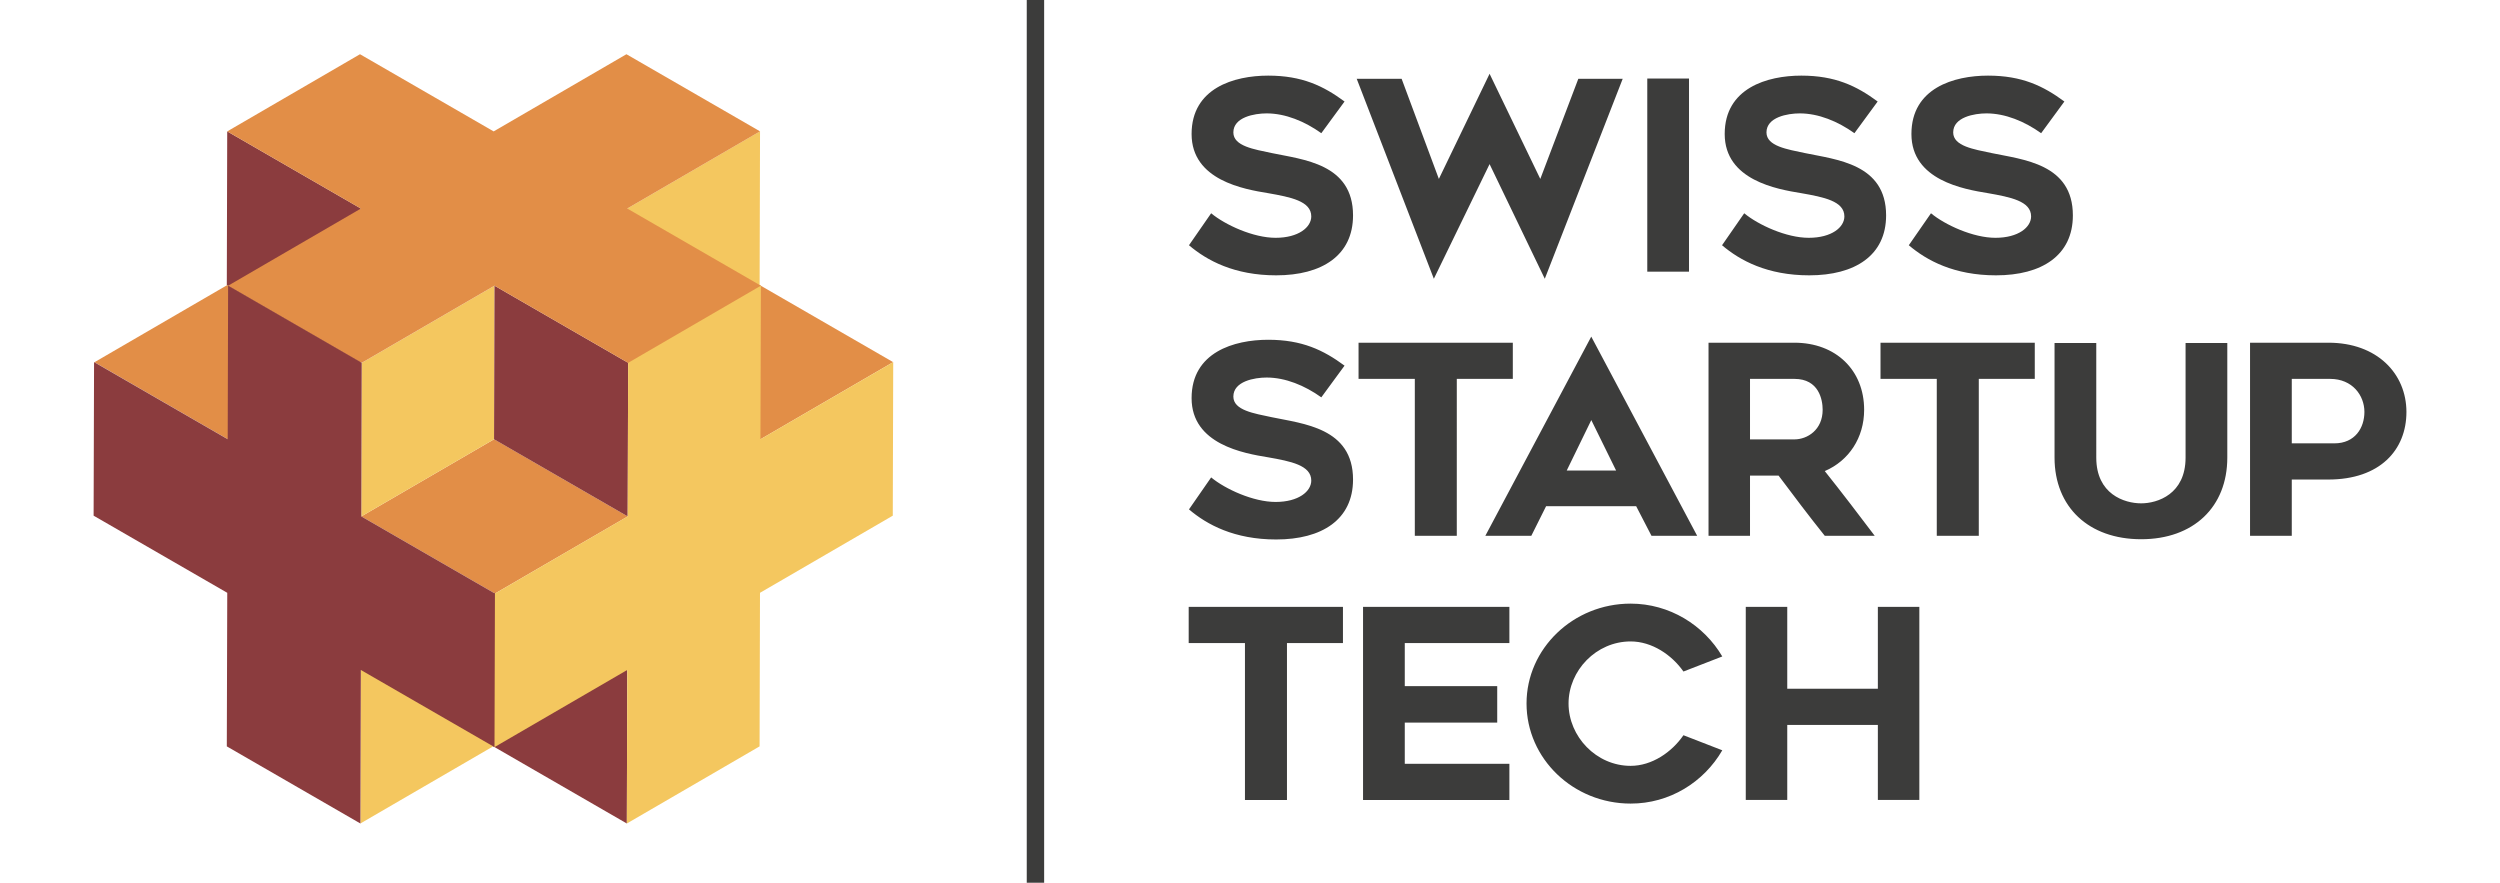 <?xml version="1.0" encoding="utf-8"?>
<!-- Generator: Adobe Illustrator 23.0.1, SVG Export Plug-In . SVG Version: 6.00 Build 0)  -->
<svg version="1.1" id="Layer_1" xmlns="http://www.w3.org/2000/svg" xmlns:xlink="http://www.w3.org/1999/xlink" height="200px"
	 viewBox="0 0 566.41 216.19" style="enable-background:new 0 0 566.41 216.19;" xml:space="preserve">
<style type="text/css">
	.st0{fill-rule:evenodd;clip-rule:evenodd;fill:#3C3C3B;}
	.st1{fill:#E28E47;}
	.st2{fill:#F4C75F;}
	.st3{fill:#8B3C3E;}
	.st4{fill:#3C3C3B;}
</style>
<rect x="228.53" class="st0" width="4.26" height="216.19"/>
<polyline class="st1" points="65.45,88.71 32.72,69.82 0.21,88.71 32.94,107.61 65.45,88.71 "/>
<polyline class="st1" points="195.81,88.69 163.08,69.79 130.56,88.69 163.29,107.59 195.81,88.69 "/>
<polyline class="st1" points="65.56,126.47 98.29,145.36 130.81,126.47 98.08,107.57 65.56,126.47 "/>
<polyline class="st2" points="65.34,201.67 97.86,182.78 97.96,145.17 65.45,164.06 65.34,201.67 "/>
<polyline class="st2" points="130.59,88.67 163.11,69.77 163.21,32.16 130.7,51.06 130.59,88.67 "/>
<polyline class="st2" points="98.18,69.97 65.66,88.87 65.56,126.47 98.07,107.58 98.18,69.97 "/>
<polyline class="st3" points="97.86,182.78 130.59,201.68 130.69,164.07 97.96,145.17 97.86,182.78 "/>
<polyline class="st3" points="32.62,69.79 65.35,88.68 65.45,51.07 32.72,32.18 32.62,69.79 "/>
<polyline class="st3" points="130.91,88.86 98.18,69.97 98.07,107.58 130.8,126.47 130.91,88.86 "/>
<polygon class="st1" points="130.69,51.07 163.21,32.17 130.49,13.28 97.97,32.18 65.24,13.28 32.72,32.18 65.45,51.08 32.94,69.97 
	65.66,88.86 98.17,69.97 130.9,88.86 163.42,69.97 "/>
<polygon class="st3" points="65.56,126.47 65.66,88.86 32.94,69.97 32.84,107.57 0.11,88.68 0,126.29 32.73,145.18 32.62,182.79 
	65.34,201.68 65.45,164.08 98.18,182.97 98.29,145.36 "/>
<polygon class="st2" points="163.31,107.57 163.42,69.96 130.91,88.86 130.8,126.46 98.29,145.36 98.18,182.97 130.7,164.07 
	130.59,201.68 163.1,182.79 163.2,145.18 195.72,126.29 195.83,88.68 "/>
<g>
	<path class="st4" d="M447.13,148.62h-10.16v20.05h-22.19v-20.05h-10.16v47.29h10.16v-18.37h22.19v18.37h10.16V148.62z
		 M398.87,183.75l-9.51-3.69c-2.85,4.14-7.7,7.5-12.94,7.5c-8.41,0-15.2-7.18-15.2-15.27c0-8.09,6.79-15.2,15.2-15.2
		c5.24,0,10.09,3.3,12.94,7.37l9.51-3.69c-4.53-7.7-12.94-12.94-22.45-12.94c-14.04,0-25.49,11-25.49,24.45
		c0,13.52,11.45,24.52,25.49,24.52C385.93,196.82,394.34,191.58,398.87,183.75 M321.11,157.49h25.62v-8.86h-35.84v47.29h35.84v-8.86
		h-25.62v-10.09h22.64v-8.93h-22.64V157.49z M305.97,157.49v-8.86h-37.78v8.86h13.78v38.43h10.29v-38.43H305.97z"/>
	<path class="st4" d="M548.75,108.58h-10.41V92.79h9.38c5.5,0,8.41,4.08,8.41,8.09C556.13,104.76,553.86,108.58,548.75,108.58
		 M547.33,83.93h-19.21v47.29h10.22v-13.78h8.93c12.68,0,19.15-7.25,19.15-16.56C566.41,91.5,559.23,83.93,547.33,83.93
		 M501.46,132.06c12.81,0,21.09-7.89,21.09-19.99V84h-10.22v28.08c0,8.93-6.86,11.19-10.87,11.19c-4.14,0-11-2.26-11-11.19V84
		h-10.22v28.08C480.25,124.17,488.59,132.06,501.46,132.06 M475.4,92.79v-8.86h-37.78v8.86h13.78v38.43h10.29V92.79H475.4z
		 M405.66,107.61V92.79h10.87c6.01,0,6.92,5.11,6.92,7.57c0,4.92-3.75,7.25-6.92,7.25H405.66z M405.66,131.22v-14.75h6.99
		c3.88,5.18,7.44,9.9,11.32,14.75h12.23c-3.82-5.05-8.15-10.74-12.23-15.85c5.89-2.52,9.64-8.15,9.64-15.01
		c0-9.7-6.92-16.43-17.08-16.43h-21.03v47.29H405.66z M360.77,115.24l6.02-12.36l6.08,12.36H360.77z M340.84,131.22h11.26l3.62-7.25
		h22.06l3.75,7.25h11.19l-25.94-48.78L340.84,131.22z M347.57,92.79v-8.86h-37.78v8.86h13.78v38.43h10.28V92.79H347.57z
		 M273.69,116.92l-5.43,7.83c4.4,3.75,11.13,7.37,21.35,7.37c11.19,0,18.83-4.85,18.83-14.68c0-12.68-12.23-13.65-19.93-15.27
		c-4.27-0.91-9.38-1.68-9.38-5.05c0-3.75,5.18-4.66,8.15-4.66c4.59,0,9.32,1.94,13.39,4.85l5.69-7.76
		c-5.18-3.82-10.41-6.34-18.7-6.34c-8.34,0-18.76,3.04-18.76,14.3c0,11.32,12.81,13.52,18.76,14.49c5.5,0.97,10.55,1.94,10.55,5.69
		c0,2.65-3.11,5.24-8.73,5.24C284.04,122.94,277.12,119.77,273.69,116.92"/>
	<path class="st4" d="M449.98,52.23l-5.43,7.83c4.4,3.75,11.13,7.37,21.35,7.37c11.19,0,18.83-4.85,18.83-14.68
		c0-12.68-12.23-13.65-19.93-15.27c-4.27-0.91-9.38-1.68-9.38-5.05c0-3.75,5.18-4.66,8.15-4.66c4.59,0,9.32,1.94,13.39,4.85
		l5.69-7.76c-5.18-3.82-10.41-6.34-18.7-6.34c-8.34,0-18.76,3.04-18.76,14.3c0,11.32,12.81,13.52,18.76,14.49
		c5.5,0.97,10.55,1.94,10.55,5.69c0,2.65-3.11,5.24-8.73,5.24C460.33,58.25,453.41,55.08,449.98,52.23 M404.24,52.23l-5.43,7.83
		c4.4,3.75,11.13,7.37,21.35,7.37c11.19,0,18.83-4.85,18.83-14.68c0-12.68-12.23-13.65-19.92-15.27c-4.27-0.91-9.38-1.68-9.38-5.05
		c0-3.75,5.18-4.66,8.15-4.66c4.59,0,9.32,1.94,13.39,4.85l5.69-7.76c-5.17-3.82-10.41-6.34-18.7-6.34
		c-8.34,0-18.76,3.04-18.76,14.3c0,11.32,12.81,13.52,18.76,14.49c5.5,0.97,10.55,1.94,10.55,5.69c0,2.65-3.1,5.24-8.73,5.24
		C414.59,58.25,407.67,55.08,404.24,52.23 M390.72,19.24H380.5v47.29h10.22V19.24z M374.48,19.3h-10.87l-9.31,24.52l-12.42-25.75
		l-12.42,25.75l-9.12-24.52h-11l18.89,48.97l13.65-28.08l13.52,28.08L374.48,19.3z M273.69,52.23l-5.43,7.83
		c4.4,3.75,11.13,7.37,21.35,7.37c11.19,0,18.83-4.85,18.83-14.68c0-12.68-12.23-13.65-19.93-15.27c-4.27-0.91-9.38-1.68-9.38-5.05
		c0-3.75,5.18-4.66,8.15-4.66c4.59,0,9.32,1.94,13.39,4.85l5.69-7.76c-5.18-3.82-10.41-6.34-18.7-6.34
		c-8.34,0-18.76,3.04-18.76,14.3c0,11.32,12.81,13.52,18.76,14.49c5.5,0.97,10.55,1.94,10.55,5.69c0,2.65-3.11,5.24-8.73,5.24
		C284.04,58.25,277.12,55.08,273.69,52.23"/>
</g>
</svg>

